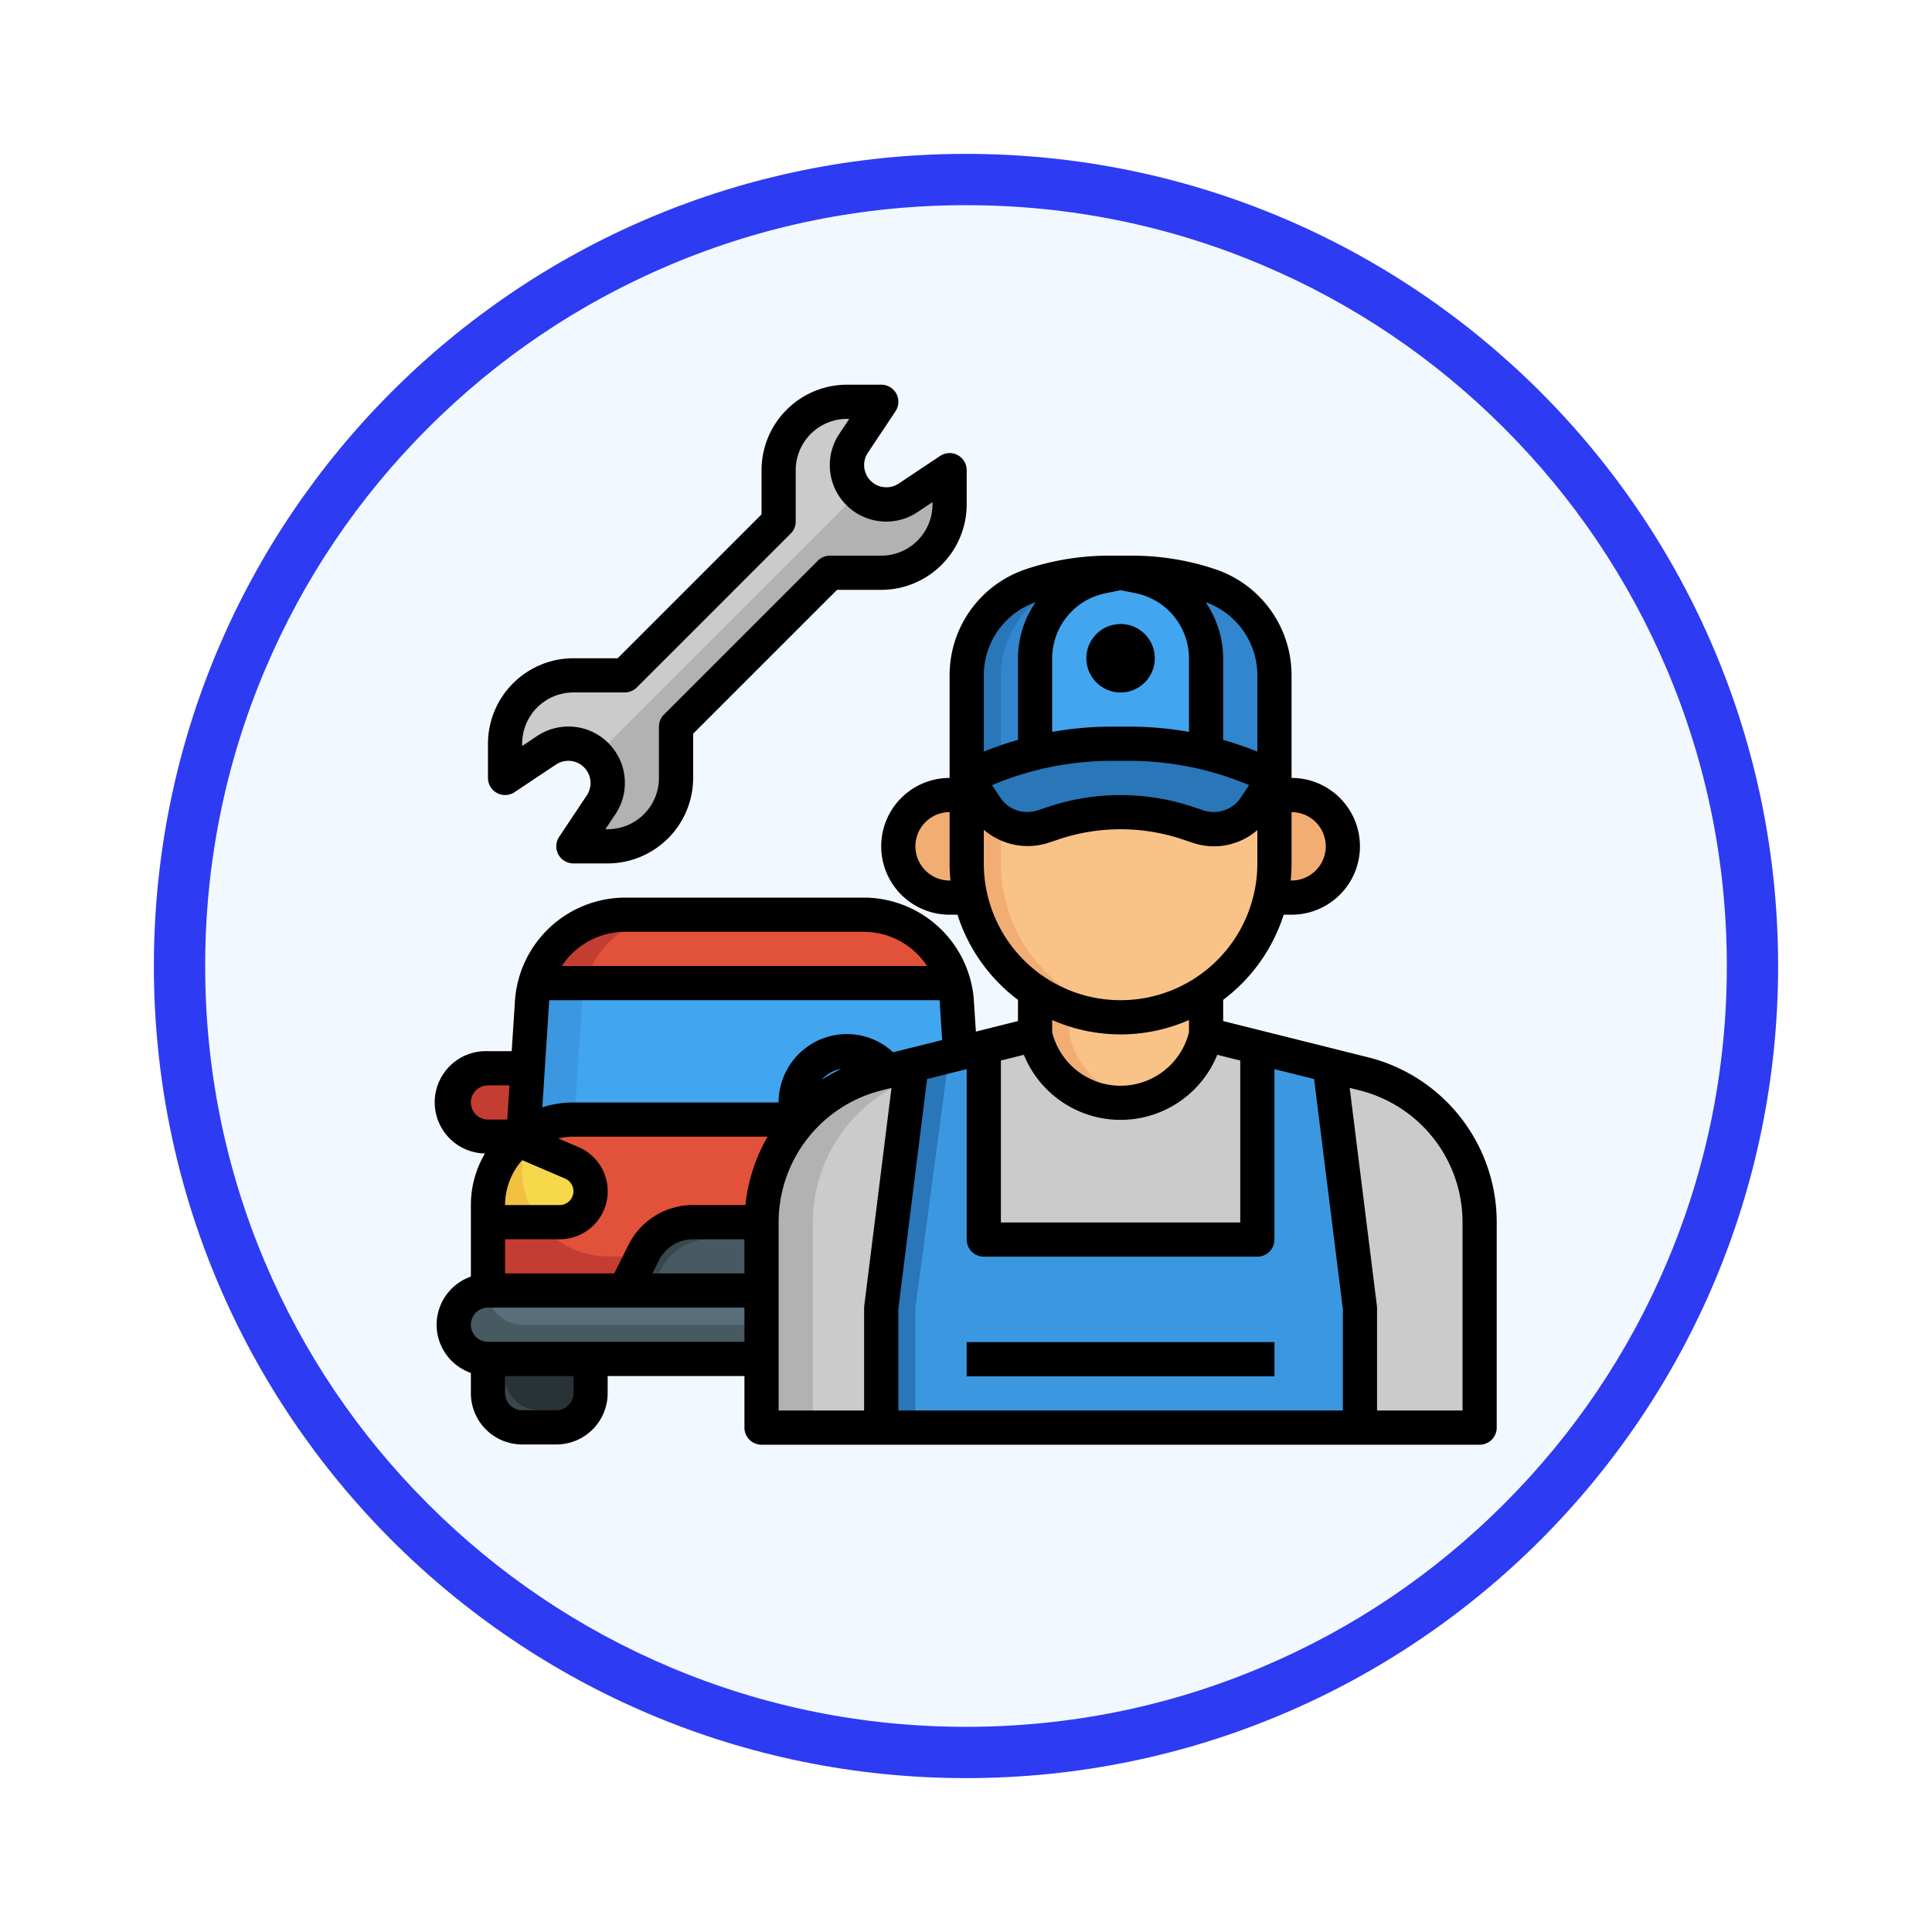 <svg xmlns="http://www.w3.org/2000/svg" xmlns:xlink="http://www.w3.org/1999/xlink" width="113" height="113" viewBox="0 0 113 113">
  <defs>
    <filter id="Path_982547" x="0" y="0" width="113" height="113" filterUnits="userSpaceOnUse">
      <feOffset dy="3" input="SourceAlpha"/>
      <feGaussianBlur stdDeviation="3" result="blur"/>
      <feFlood flood-opacity="0.161"/>
      <feComposite operator="in" in2="blur"/>
      <feComposite in="SourceGraphic"/>
    </filter>
  </defs>
  <g id="Group_1176810" data-name="Group 1176810" transform="translate(-840 -7119.909)">
    <g id="Group_1176776" data-name="Group 1176776" transform="translate(-376.5 5821.764)">
      <g id="Group_1171049" data-name="Group 1171049" transform="translate(1225.5 1304.145)">
        <g id="Group_1148525" data-name="Group 1148525" transform="translate(0)">
          <g transform="matrix(1, 0, 0, 1, -9, -6)" filter="url(#Path_982547)">
            <g id="Path_982547-2" data-name="Path 982547" transform="translate(9 6)" fill="#f2f8ff">
              <path d="M 47.5 93.5 C 41.289 93.5 35.265 92.284 29.595 89.886 C 24.118 87.569 19.198 84.252 14.973 80.027 C 10.748 75.802 7.431 70.882 5.114 65.405 C 2.716 59.735 1.5 53.711 1.5 47.5 C 1.5 41.289 2.716 35.265 5.114 29.595 C 7.431 24.118 10.748 19.198 14.973 14.973 C 19.198 10.748 24.118 7.431 29.595 5.114 C 35.265 2.716 41.289 1.5 47.5 1.5 C 53.711 1.5 59.735 2.716 65.405 5.114 C 70.882 7.431 75.802 10.748 80.027 14.973 C 84.252 19.198 87.569 24.118 89.886 29.595 C 92.284 35.265 93.5 41.289 93.5 47.5 C 93.5 53.711 92.284 59.735 89.886 65.405 C 87.569 70.882 84.252 75.802 80.027 80.027 C 75.802 84.252 70.882 87.569 65.405 89.886 C 59.735 92.284 53.711 93.5 47.5 93.5 Z" stroke="none"/>
              <path d="M 47.5 3 C 41.491 3 35.664 4.176 30.18 6.496 C 24.881 8.737 20.122 11.946 16.034 16.034 C 11.946 20.122 8.737 24.881 6.496 30.18 C 4.176 35.664 3 41.491 3 47.5 C 3 53.509 4.176 59.336 6.496 64.82 C 8.737 70.119 11.946 74.878 16.034 78.966 C 20.122 83.054 24.881 86.263 30.18 88.504 C 35.664 90.824 41.491 92 47.5 92 C 53.509 92 59.336 90.824 64.82 88.504 C 70.119 86.263 74.878 83.054 78.966 78.966 C 83.054 74.878 86.263 70.119 88.504 64.82 C 90.824 59.336 92 53.509 92 47.5 C 92 41.491 90.824 35.664 88.504 30.18 C 86.263 24.881 83.054 20.122 78.966 16.034 C 74.878 11.946 70.119 8.737 64.82 6.496 C 59.336 4.176 53.509 3 47.5 3 M 47.5 0 C 73.734 0 95 21.266 95 47.5 C 95 73.734 73.734 95 47.5 95 C 21.266 95 0 73.734 0 47.5 C 0 21.266 21.266 0 47.5 0 Z" stroke="none" fill="#2d3bf3"/>
            </g>
          </g>
        </g>
      </g>
    </g>
    <g id="technician_6331739_1_" data-name="technician_6331739 (1)" transform="translate(864.541 7141.409)">
      <path id="Path_1033280" data-name="Path 1033280" d="M4,57.983v2a2,2,0,0,0,2,2H8a2,2,0,0,0,2-2v-2" fill="#39474d"/>
      <rect id="Rectangle_415836" data-name="Rectangle 415836" width="34" height="4" rx="2" transform="translate(2 40.983)" fill="#c43d32"/>
      <path id="Path_1033281" data-name="Path 1033281" d="M31.932,44.932l-.517-7.949A5.433,5.433,0,0,0,26,32H12a5.433,5.433,0,0,0-5.415,4.984l-.517,7.948Z" fill="#3b98e0"/>
      <path id="Path_1033282" data-name="Path 1033282" d="M9.517,36.983,9,44.932H31.932l-.517-7.949A5.433,5.433,0,0,0,26,32H14.932a5.433,5.433,0,0,0-5.415,4.984Z" fill="#41a5ef"/>
      <path id="Path_1033283" data-name="Path 1033283" d="M34,53.983v-5h0a5,5,0,0,0-5-5H9a5,5,0,0,0-5,5H4v5Z" fill="#c43d32"/>
      <rect id="Rectangle_415837" data-name="Rectangle 415837" width="34" height="4" rx="2" transform="translate(2 53.983)" fill="#475a62"/>
      <path id="Path_1033284" data-name="Path 1033284" d="M34,53.983H4a2,2,0,0,0,2,2H36A2,2,0,0,0,34,53.983Z" fill="#586e7a"/>
      <path id="Path_1033285" data-name="Path 1033285" d="M26,32H12a5.432,5.432,0,0,0-5.238,4H31.238A5.432,5.432,0,0,0,26,32Z" fill="#c43d32"/>
      <path id="Path_1033286" data-name="Path 1033286" d="M9.693,36H31.238A5.432,5.432,0,0,0,26,32H14.932a5.434,5.434,0,0,0-5.239,4Z" fill="#e2513a"/>
      <path id="Path_1033287" data-name="Path 1033287" d="M25,46.983a4,4,0,1,1,4-4A4,4,0,0,1,25,46.983Zm0-6a2,2,0,1,0,2,2A2,2,0,0,0,25,40.983Z" fill="#3186cd"/>
      <path id="Path_1033288" data-name="Path 1033288" d="M34,48.983a5,5,0,0,0-5-5H9a4.95,4.95,0,0,0-2.375.625A4.947,4.947,0,0,0,6,46.983a5,5,0,0,0,5,5H34Z" fill="#e2513a"/>
      <path id="Path_1033289" data-name="Path 1033289" d="M10,48.175a1.808,1.808,0,0,0-1.1-1.662L5.79,45.178A4.968,4.968,0,0,0,4,48.983v1H8.192A1.808,1.808,0,0,0,10,48.175Z" fill="#f2c141"/>
      <path id="Path_1033290" data-name="Path 1033290" d="M32.21,45.179,29.1,46.513a1.808,1.808,0,0,0,.712,3.47H34v-1a4.965,4.965,0,0,0-1.79-3.8Z" fill="#f8d84b"/>
      <path id="Path_1033291" data-name="Path 1033291" d="M8.9,46.513,6.285,45.391A4.768,4.768,0,0,0,6,46.983a4.956,4.956,0,0,0,1.023,3H8.192a1.808,1.808,0,0,0,.712-3.47Z" fill="#f8d84b"/>
      <path id="Path_1033292" data-name="Path 1033292" d="M5,58.983a2,2,0,0,0,2,2H9a1.99,1.99,0,0,0,.82-.18,1.99,1.99,0,0,0,.18-.82v-2H5Z" fill="#283237"/>
      <path id="Path_1033293" data-name="Path 1033293" d="M34,57.983v2a2,2,0,0,1-2,2H30a2,2,0,0,1-2-2v-2" fill="#39474d"/>
      <path id="Path_1033294" data-name="Path 1033294" d="M33,58.983a2,2,0,0,1-2,2H29a1.99,1.99,0,0,1-.82-.18,1.99,1.99,0,0,1-.18-.82v-2h5Z" fill="#283237"/>
      <path id="Path_1033295" data-name="Path 1033295" d="M26,53.983l-1.106-2.211A3.234,3.234,0,0,0,22,49.983H16a3.234,3.234,0,0,0-2.894,1.79L12,53.983" fill="#39474d"/>
      <path id="Path_1033296" data-name="Path 1033296" d="M26,53.983l-1.106-2.211a2.983,2.983,0,0,0-.171-.29,3.224,3.224,0,0,0-1.723-.5H17a3.234,3.234,0,0,0-2.894,1.79L13.5,53.983Z" fill="#475a62"/>
      <path id="Path_1033297" data-name="Path 1033297" d="M36,36.484V39l-9.209,2.3A8.966,8.966,0,0,0,20,50h0V62H62V50h0a8.967,8.967,0,0,0-6.793-8.7L46,39V36.484Z" fill="#b2b2b2"/>
      <path id="Path_1033298" data-name="Path 1033298" d="M55.209,41.3,46,39V36.484H39V39l-9.209,2.3A8.966,8.966,0,0,0,23,50V62H62V50a8.967,8.967,0,0,0-6.793-8.7Z" fill="#cbcbcb"/>
      <path id="Path_1033299" data-name="Path 1033299" d="M46,39l-.03.119A5.123,5.123,0,0,1,41,43h0a5.123,5.123,0,0,1-4.97-3.881L36,39V35H46Z" fill="#f2ad73"/>
      <path id="Path_1033300" data-name="Path 1033300" d="M50,25h1a3,3,0,0,1,3,3h0a3,3,0,0,1-3,3H49.776" fill="#f2ad73"/>
      <path id="Path_1033301" data-name="Path 1033301" d="M32,25H31a3,3,0,0,0-3,3h0a3,3,0,0,0,3,3h1.224" fill="#f2ad73"/>
      <path id="Path_1033302" data-name="Path 1033302" d="M41,38h0a9,9,0,0,0,9-9V18h0a5.55,5.55,0,0,0-3.8-5.265h0A14.317,14.317,0,0,0,41.675,12h-1.35a14.32,14.32,0,0,0-4.532.736h0A5.55,5.55,0,0,0,32,18h0V29a9,9,0,0,0,9,9Z" fill="#f2ad73"/>
      <path id="Path_1033303" data-name="Path 1033303" d="M42,37.941A9,9,0,0,0,50,29V18a5.55,5.55,0,0,0-3.8-5.265,14.319,14.319,0,0,0-4.2-.722,14.319,14.319,0,0,0-4.2.722A5.55,5.55,0,0,0,34,18V29A9,9,0,0,0,42,37.941Z" fill="#f9c387"/>
      <path id="Path_1033304" data-name="Path 1033304" d="M50,24l-1.149,1.723A2.867,2.867,0,0,1,46.465,27h0a2.875,2.875,0,0,1-.906-.147l-.662-.221A12.343,12.343,0,0,0,41,26h0a12.345,12.345,0,0,0-3.9.632l-.661.221a2.875,2.875,0,0,1-.906.147h0a2.867,2.867,0,0,1-2.386-1.277L32,24V21H50Z" fill="#2976b9"/>
      <path id="Path_1033305" data-name="Path 1033305" d="M46.205,12.735A14.317,14.317,0,0,0,41.675,12h-1.35a14.32,14.32,0,0,0-4.532.736A5.55,5.55,0,0,0,32,18v6a18.946,18.946,0,0,1,8.472-2h1.056A18.945,18.945,0,0,1,50,24V18a5.55,5.55,0,0,0-3.795-5.265Z" fill="#2976b9"/>
      <path id="Path_1033306" data-name="Path 1033306" d="M50,18a5.55,5.55,0,0,0-3.8-5.265,14.319,14.319,0,0,0-4.2-.722,14.319,14.319,0,0,0-4.2.722A5.55,5.55,0,0,0,34,18v5.141A18.924,18.924,0,0,1,40.472,22h1.056A18.945,18.945,0,0,1,50,24Z" fill="#3186cd"/>
      <path id="Path_1033307" data-name="Path 1033307" d="M42.079,12.216l-.8-.16c-.425.03-.849.075-1.269.142l-.088.018A4.876,4.876,0,0,0,36,17v5.55A18.927,18.927,0,0,1,40.472,22h1.056A18.923,18.923,0,0,1,46,22.539V17a4.876,4.876,0,0,0-3.921-4.784Z" fill="#41a5ef"/>
      <path id="Path_1033308" data-name="Path 1033308" d="M41,19a2,2,0,1,1,2-2A2,2,0,0,1,41,19Zm0-2Z" fill="#2976b9"/>
      <path id="Path_1033309" data-name="Path 1033309" d="M27,62V55l1.774-14.194L33,39.75V51H49V39.75l4.226,1.056L55,55v7Z" fill="#2976b9"/>
      <path id="Path_1033310" data-name="Path 1033310" d="M53.226,40.806,49,39.75V51H33V39.75l-2.034.509L29,55v7H55V55Z" fill="#3b98e0"/>
      <rect id="Rectangle_415838" data-name="Rectangle 415838" width="18" height="2" transform="translate(32 57)" fill="#2976b9"/>
      <path id="Path_1033311" data-name="Path 1033311" d="M24,12h3a4,4,0,0,0,4-4V6L28.58,7.613A2.3,2.3,0,0,1,27.3,8h0A2.3,2.3,0,0,1,25,5.7h0a2.3,2.3,0,0,1,.387-1.277L27,2H25a4,4,0,0,0-4,4V9l-9,9H9a4,4,0,0,0-4,4H5v2l2.42-1.613A2.3,2.3,0,0,1,8.7,22h0A2.3,2.3,0,0,1,11,24.3h0a2.3,2.3,0,0,1-.387,1.277L9,28h2a4,4,0,0,0,4-4V21Z" fill="#cbcbcb"/>
      <path id="Path_1033312" data-name="Path 1033312" d="M28.58,7.613a2.3,2.3,0,0,1-2.906-.287L10.326,22.674A2.3,2.3,0,0,1,11,24.3h0a2.3,2.3,0,0,1-.387,1.277L9,28h2a4,4,0,0,0,4-4V21l9-9h3a4,4,0,0,0,4-4V6Z" fill="#b2b2b2"/>
      <path id="Path_1033313" data-name="Path 1033313" d="M45.97,39.119,46,39V37.482a8.947,8.947,0,0,1-8,.995V39l.03.119A5.117,5.117,0,0,0,42,42.892a5.117,5.117,0,0,0,3.97-3.773Z" fill="#f9c387"/>
      <circle id="Ellipse_11509" data-name="Ellipse 11509" cx="2" cy="2" r="2" transform="translate(39 15)"/>
      <path id="Path_1033314" data-name="Path 1033314" d="M55.451,40.333,47,38.22V36.981A10.033,10.033,0,0,0,50.539,32H51a4,4,0,0,0,0-8V18a6.54,6.54,0,0,0-4.479-6.213A15.271,15.271,0,0,0,41.676,11H40.324a15.3,15.3,0,0,0-4.845.786A6.542,6.542,0,0,0,31,18v6a4,4,0,0,0,0,8h.461A10.033,10.033,0,0,0,35,36.981V38.22l-2.463.616L32.411,36.9A6.47,6.47,0,0,0,26,31H12a6.475,6.475,0,0,0-6.413,5.918l-.2,3.064H4a2.993,2.993,0,1,0-.177,5.983A5.954,5.954,0,0,0,3,48.982v4.185A2.982,2.982,0,0,0,3,58.8v1.184a3,3,0,0,0,3,3H8a3,3,0,0,0,3-3v-1h8V62a1,1,0,0,0,1,1H62a1,1,0,0,0,1-1V50A9.947,9.947,0,0,0,55.451,40.333ZM54,55.062V61H28V55.062L29.682,41.61,32,41.031V51a1,1,0,0,0,1,1H49a1,1,0,0,0,1-1V41.031l2.318.579Zm-38-6.08a4.214,4.214,0,0,0-3.789,2.342l-.829,1.658H5v-2H8.192A2.807,2.807,0,0,0,9.3,45.594l-1.181-.506A3.959,3.959,0,0,1,9,44.982H20.359a9.935,9.935,0,0,0-1.3,4Zm3,2v2H13.618L14,52.219a2.223,2.223,0,0,1,2-1.237ZM6.005,46.358,8.51,47.432a.808.808,0,0,1-.318,1.55H5a3.965,3.965,0,0,1,1-2.624ZM37,17a3.889,3.889,0,0,1,3.117-3.8L41,13.02l.883.176A3.889,3.889,0,0,1,45,17v4.308A19.822,19.822,0,0,0,41.528,21H40.472A19.822,19.822,0,0,0,37,21.308Zm3.472,6h1.056a18.06,18.06,0,0,1,6.99,1.421l-.5.747a1.894,1.894,0,0,1-2.146.735l-.66-.218a13.375,13.375,0,0,0-8.427,0l-.663.22a1.9,1.9,0,0,1-2.144-.736l-.5-.747A18.06,18.06,0,0,1,40.472,23ZM53,28a2,2,0,0,1-2,2h-.051A10.006,10.006,0,0,0,51,29V26A2,2,0,0,1,53,28ZM49,18v4.462a19.824,19.824,0,0,0-2-.688V17a5.841,5.841,0,0,0-1.03-3.281A4.538,4.538,0,0,1,49,18ZM36.031,13.718A5.835,5.835,0,0,0,35,17v4.774a19.822,19.822,0,0,0-2,.688V18a4.538,4.538,0,0,1,3.031-4.282ZM31,30a2,2,0,0,1,0-4v3a10.007,10.007,0,0,0,.051,1Zm2-1V27.029a3.938,3.938,0,0,0,3.757.773l.662-.221a11.366,11.366,0,0,1,7.163,0l.659.219A3.857,3.857,0,0,0,49,27.049V29a8,8,0,0,1-16,0Zm8,10a9.93,9.93,0,0,0,4-.841v.718a4.122,4.122,0,0,1-8,0V38.16A9.929,9.929,0,0,0,41,39Zm-5.656,1.194a6.106,6.106,0,0,0,11.312,0L48,40.53V50H34V40.53Zm-7.654-.146A3.952,3.952,0,0,0,25,38.982a4,4,0,0,0-4,4H9a5.962,5.962,0,0,0-1.821.285l.4-6.2c0-.022.01-.043.012-.065H30.408c0,.016.008.031.009.047l.148,2.282Zm-3.021.968a9.912,9.912,0,0,0-1.153.638,1.993,1.993,0,0,1,1.153-.638ZM12,33H26a4.448,4.448,0,0,1,3.682,2H8.321A4.442,4.442,0,0,1,12,33ZM3,42.982a1,1,0,0,1,1-1H5.258l-.13,2H4A1,1,0,0,1,3,42.982Zm6,17a1,1,0,0,1-1,1H6a1,1,0,0,1-1-1v-1H9Zm-5-3a1,1,0,0,1,0-2H19v2ZM21,50a7.954,7.954,0,0,1,6.033-7.728l.568-.142L26.008,54.876A1.031,1.031,0,0,0,26,55v6H21ZM61,61H56V55a1.032,1.032,0,0,0-.008-.124L54.4,42.13l.568.142A7.954,7.954,0,0,1,61,50Z"/>
      <rect id="Rectangle_415839" data-name="Rectangle 415839" width="18" height="2" transform="translate(32 57)"/>
      <path id="Path_1033315" data-name="Path 1033315" d="M4.528,24.882a1,1,0,0,0,1.027-.05l2.42-1.613a1.3,1.3,0,0,1,1.806,1.8l-1.613,2.42A1,1,0,0,0,9,29h2a5.006,5.006,0,0,0,5-5V21.414L24.414,13H27a5.006,5.006,0,0,0,5-5V6a1,1,0,0,0-1.555-.832l-2.42,1.613a1.3,1.3,0,0,1-1.806-1.8l1.613-2.42A1,1,0,0,0,27,1H25a5.006,5.006,0,0,0-5,5V8.586L11.586,17H9a5.006,5.006,0,0,0-5,5v2a1,1,0,0,0,.528.882ZM6,22a3,3,0,0,1,3-3h3a1,1,0,0,0,.707-.293l9-9A1,1,0,0,0,22,9V6a3,3,0,0,1,3-3h.132l-.577.865a3.3,3.3,0,0,0,4.58,4.58L30,7.868V8a3,3,0,0,1-3,3H24a1,1,0,0,0-.707.293l-9,9A1,1,0,0,0,14,21v3a3,3,0,0,1-3,3h-.132l.577-.865a3.3,3.3,0,0,0-4.58-4.58L6,22.132Z"/>
    </g>
  </g>
</svg>
